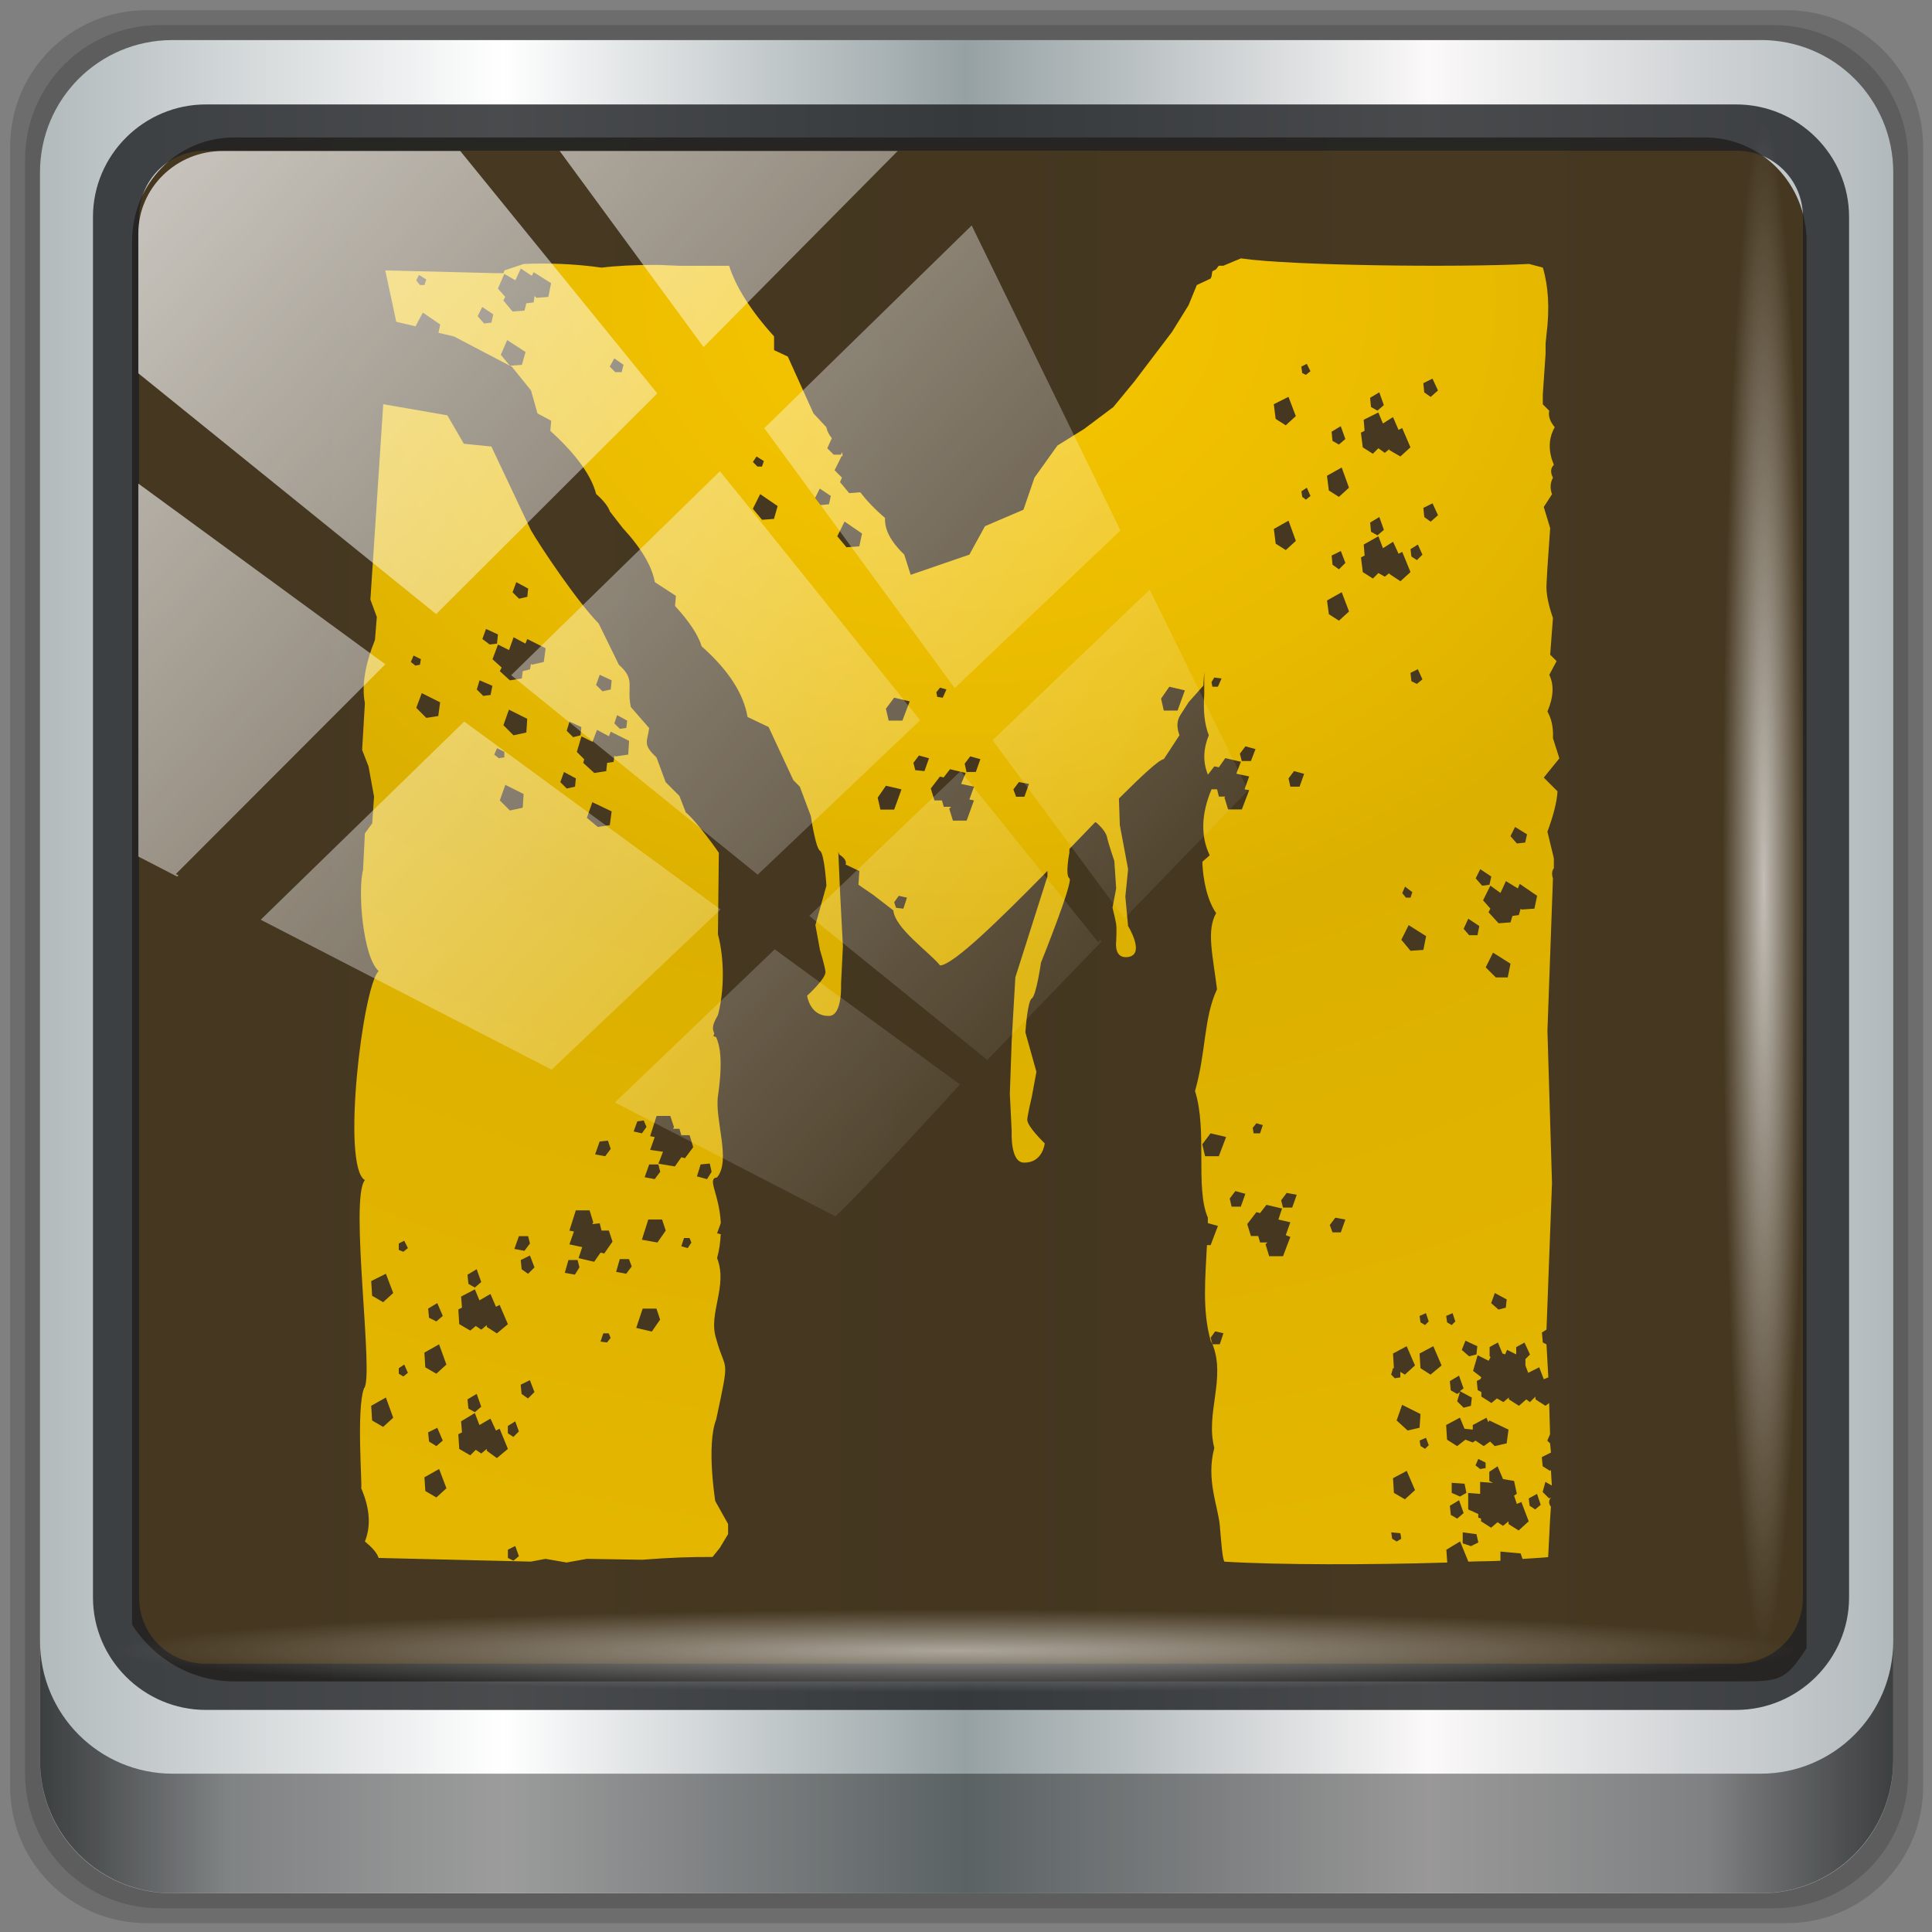 <?xml version="1.0" encoding="UTF-8" standalone="no"?>
<!-- Created with Inkscape (http://www.inkscape.org/) -->

<svg
   xmlns:dc="http://purl.org/dc/elements/1.1/"
   xmlns:cc="http://creativecommons.org/ns#"
   xmlns:rdf="http://www.w3.org/1999/02/22-rdf-syntax-ns#"
   xmlns:svg="http://www.w3.org/2000/svg"
   xmlns="http://www.w3.org/2000/svg"
   xmlns:xlink="http://www.w3.org/1999/xlink"
   xmlns:sodipodi="http://sodipodi.sourceforge.net/DTD/sodipodi-0.dtd"
   xmlns:inkscape="http://www.inkscape.org/namespaces/inkscape"
   version="1.1"
   width="48"
   height="48"
   id="svg4296"
   inkscape:version="0.92.2 2405546, 2018-03-11"
   sodipodi:docname="metro.svg">
  <rect width="100%" height="100%" fill="#808080" stroke="none"/>
  <sodipodi:namedview
     pagecolor="#ffffff"
     bordercolor="#666666"
     borderopacity="1"
     objecttolerance="10"
     gridtolerance="10"
     guidetolerance="10"
     inkscape:pageopacity="0"
     inkscape:pageshadow="2"
     inkscape:window-width="1920"
     inkscape:window-height="1026"
     id="namedview40"
     showgrid="false"
     inkscape:zoom="5.2643666"
     inkscape:cx="37.550211"
     inkscape:cy="6.885269"
     inkscape:window-x="0"
     inkscape:window-y="28"
     inkscape:window-maximized="1"
     inkscape:current-layer="svg4296"
     showguides="true"
     inkscape:guide-bbox="true">
    <inkscape:grid
       type="xygrid"
       id="grid3867" />
  </sodipodi:namedview>
  <defs
     id="defs4298">
    <linearGradient
       id="linearGradient3895">
      <stop
         offset="0"
         style="stop-color:#ffffff;stop-opacity:1"
         id="stop3897" />
      <stop
         offset="0.053"
         style="stop-color:#ffffff;stop-opacity:0.235"
         id="stop3899" />
      <stop
         offset="0.951"
         style="stop-color:#ffffff;stop-opacity:0.157"
         id="stop3901" />
      <stop
         offset="1"
         style="stop-color:#ffffff;stop-opacity:0.392"
         id="stop3903" />
    </linearGradient>
    <linearGradient
       x1="20"
       y1="26"
       x2="20"
       y2="13"
       id="linearGradient4183"
       xlink:href="#linearGradient3680-6-6-6-3"
       gradientUnits="userSpaceOnUse"
       gradientTransform="translate(0,1)" />
    <linearGradient
       id="linearGradient3680-6-6-6-3">
      <stop
         id="stop3682-4-6-1-3"
         style="stop-color:#dcdcdc;stop-opacity:1"
         offset="0" />
      <stop
         id="stop3684-8-5-8-0"
         style="stop-color:#ffffff;stop-opacity:1"
         offset="1" />
    </linearGradient>
    <linearGradient
       x1="24"
       y1="5"
       x2="24"
       y2="43"
       id="linearGradient3982"
       xlink:href="#linearGradient3924-1"
       gradientUnits="userSpaceOnUse"
       gradientTransform="translate(4e-6,1)" />
    <linearGradient
       id="linearGradient3924-1">
      <stop
         id="stop3926-3"
         style="stop-color:#ffffff;stop-opacity:1"
         offset="0" />
      <stop
         id="stop3928-91"
         style="stop-color:#ffffff;stop-opacity:0.235"
         offset="0.063" />
      <stop
         id="stop3930-6"
         style="stop-color:#ffffff;stop-opacity:0.157"
         offset="0.951" />
      <stop
         id="stop3932-6"
         style="stop-color:#ffffff;stop-opacity:0.392"
         offset="1" />
    </linearGradient>
    <radialGradient
       cx="4.993"
       cy="43.5"
       r="2.5"
       fx="4.993"
       fy="43.5"
       id="radialGradient3963"
       xlink:href="#linearGradient3688-166-749"
       gradientUnits="userSpaceOnUse"
       gradientTransform="matrix(2.004,0,0,1.4,27.988,-17.4)" />
    <linearGradient
       id="linearGradient3688-166-749">
      <stop
         id="stop2883"
         style="stop-color:#181818;stop-opacity:1"
         offset="0" />
      <stop
         id="stop2885"
         style="stop-color:#181818;stop-opacity:0"
         offset="1" />
    </linearGradient>
    <radialGradient
       cx="4.993"
       cy="43.5"
       r="2.5"
       fx="4.993"
       fy="43.5"
       id="radialGradient3965"
       xlink:href="#linearGradient3688-464-309"
       gradientUnits="userSpaceOnUse"
       gradientTransform="matrix(2.004,0,0,1.4,-20.012,-104.4)" />
    <linearGradient
       id="linearGradient3688-464-309">
      <stop
         id="stop2889"
         style="stop-color:#181818;stop-opacity:1"
         offset="0" />
      <stop
         id="stop2891"
         style="stop-color:#181818;stop-opacity:0"
         offset="1" />
    </linearGradient>
    <linearGradient
       x1="25.058"
       y1="47.028"
       x2="25.058"
       y2="39.999"
       id="linearGradient3967"
       xlink:href="#linearGradient3702-501-757"
       gradientUnits="userSpaceOnUse" />
    <linearGradient
       id="linearGradient3702-501-757">
      <stop
         id="stop2895"
         style="stop-color:#181818;stop-opacity:0"
         offset="0" />
      <stop
         id="stop2897"
         style="stop-color:#181818;stop-opacity:1"
         offset="0.5" />
      <stop
         id="stop2899"
         style="stop-color:#181818;stop-opacity:0"
         offset="1" />
    </linearGradient>
    <linearGradient
       inkscape:collect="always"
       xlink:href="#linearGradient3680-6-6-6-3"
       id="linearGradient3018"
       gradientUnits="userSpaceOnUse"
       gradientTransform="translate(0,1)"
       x1="20"
       y1="26"
       x2="20"
       y2="13" />
    <radialGradient
       inkscape:collect="always"
       xlink:href="#linearGradient2867-449-88-871-390-598-476-591-434-148-57-177-8-3-3-6-4-8-8-8"
       id="radialGradient3031"
       gradientUnits="userSpaceOnUse"
       gradientTransform="matrix(0,9.498,-11.66,0,140.931,-79.161)"
       cx="6.73"
       cy="9.957"
       fx="6.2"
       fy="9.957"
       r="12.672" />
    <linearGradient
       id="linearGradient2867-449-88-871-390-598-476-591-434-148-57-177-8-3-3-6-4-8-8-8">
      <stop
         id="stop3750-1-0-7-6-6-1-3-9"
         style="stop-color:#ffcd7d;stop-opacity:1"
         offset="0" />
      <stop
         id="stop3752-3-7-4-0-32-8-923-0"
         style="stop-color:#fc8f36;stop-opacity:1"
         offset="0.262" />
      <stop
         id="stop3754-1-8-5-2-7-6-7-1"
         style="stop-color:#e23a0e;stop-opacity:1"
         offset="0.705" />
      <stop
         id="stop3756-1-6-2-6-6-1-96-6"
         style="stop-color:#ac441f;stop-opacity:1"
         offset="1" />
    </linearGradient>
    <linearGradient
       id="linearGradient2867-449-88-871-390-598-476-591-434-148-57-177-8-3-3-6-4-8-8-8-5">
      <stop
         id="stop3750-1-0-7-6-6-1-3-9-3"
         style="stop-color:#505050;stop-opacity:1;"
         offset="0" />
      <stop
         id="stop3752-3-7-4-0-32-8-923-0-7"
         style="stop-color:#2b2b2b;stop-opacity:1;"
         offset="0.262" />
      <stop
         id="stop3754-1-8-5-2-7-6-7-1-9"
         style="stop-color:#0a0a0a;stop-opacity:1;"
         offset="0.705" />
      <stop
         id="stop3756-1-6-2-6-6-1-96-6-0"
         style="stop-color:#000000;stop-opacity:1;"
         offset="1" />
    </linearGradient>
    <radialGradient
       r="12.672"
       fy="9.957"
       fx="6.2"
       cy="9.957"
       cx="6.73"
       gradientTransform="matrix(0,9.498,-11.66,0,136.431,-84.661)"
       gradientUnits="userSpaceOnUse"
       id="radialGradient3077"
       xlink:href="#linearGradient2867-449-88-871-390-598-476-591-434-148-57-177-8-3-3-6-4-8-8-8-5"
       inkscape:collect="always" />
    <linearGradient
       inkscape:collect="always"
       xlink:href="#linearGradient3680-6-6-6-3-7"
       id="linearGradient3018-5"
       gradientUnits="userSpaceOnUse"
       gradientTransform="translate(0,1)"
       x1="20"
       y1="26"
       x2="20"
       y2="13" />
    <linearGradient
       id="linearGradient3680-6-6-6-3-7">
      <stop
         id="stop3682-4-6-1-3-7"
         style="stop-color:#dcdcdc;stop-opacity:1"
         offset="0" />
      <stop
         id="stop3684-8-5-8-0-2"
         style="stop-color:#ffffff;stop-opacity:1"
         offset="1" />
    </linearGradient>
    <linearGradient
       y2="13"
       x2="20"
       y1="26"
       x1="20"
       gradientTransform="translate(-20,-24)"
       gradientUnits="userSpaceOnUse"
       id="linearGradient3950"
       xlink:href="#linearGradient3680-6-6-6-3-7"
       inkscape:collect="always" />
    <radialGradient
       r="20.524"
       fy="13.46"
       fx="32.008"
       cy="13.46"
       cx="32.008"
       gradientTransform="matrix(0,1.568,-1.939,0,50.105,-40.531)"
       gradientUnits="userSpaceOnUse"
       id="radialGradient3054"
       xlink:href="#linearGradient4777"
       inkscape:collect="always" />
    <linearGradient
       id="linearGradient4777">
      <stop
         style="stop-color:#f8c700;stop-opacity:1;"
         offset="0"
         id="stop4779" />
      <stop
         id="stop4787"
         offset="0.331"
         style="stop-color:#e8ba00;stop-opacity:1;" />
      <stop
         id="stop4785"
         offset="0.506"
         style="stop-color:#dcb000;stop-opacity:1;" />
      <stop
         style="stop-color:#e4b600;stop-opacity:1;"
         offset="1"
         id="stop4781" />
    </linearGradient>
    <radialGradient
       inkscape:collect="always"
       xlink:href="#linearGradient4777"
       id="radialGradient3066"
       gradientUnits="userSpaceOnUse"
       gradientTransform="matrix(0,1.568,-1.939,0,50.105,-40.531)"
       cx="32.008"
       cy="13.46"
       fx="32.008"
       fy="13.46"
       r="20.524" />
    <clipPath
       id="clipPath-619459513">
      <g
         id="g4399"
         transform="translate(0,-1004.362)">
        <path
           id="path4401"
           style="fill:#1890d0"
           transform="matrix(15.333,0,0,11.5,415,878.862)"
           d="m -24 13 c 0 1.105 -0.672 2 -1.5 2 -0.828 0 -1.5 -0.895 -1.5 -2 0 -1.105 0.672 -2 1.5 -2 0.828 0 1.5 0.895 1.5 2 z" />
      </g>
    </clipPath>
    <linearGradient
       gradientUnits="userSpaceOnUse"
       x2="47"
       x1="1"
       id="linearGradient3841">
      <stop
         id="stop4404"
         style="stop-color:#4c340c;stop-opacity:1" />
      <stop
         id="stop4406"
         style="stop-color:#5d400f;stop-opacity:1"
         offset="1" />
    </linearGradient>
    <linearGradient
       y2="47"
       x2="90"
       y1="47"
       x1="6"
       gradientTransform="matrix(0.551,0,0,0.551,-2.461,-1.909)"
       gradientUnits="userSpaceOnUse"
       id="linearGradient4071"
       xlink:href="#linearGradient6139-0"
       inkscape:collect="always" />
    <linearGradient
       id="linearGradient6139-0">
      <stop
         style="stop-color:#b2babc;stop-opacity:1"
         offset="0"
         id="stop6141-2" />
      <stop
         id="stop6151-0"
         offset="0.25"
         style="stop-color:#ffffff;stop-opacity:1;" />
      <stop
         id="stop6147-1"
         offset="0.5"
         style="stop-color:#96a1a4;stop-opacity:1" />
      <stop
         style="stop-color:#fbf9f9;stop-opacity:1;"
         offset="0.75"
         id="stop6149-4" />
      <stop
         style="stop-color:#b2b9bc;stop-opacity:1"
         offset="1"
         id="stop6143-4" />
    </linearGradient>
    <linearGradient
       gradientUnits="userSpaceOnUse"
       y2="88.172"
       x2="94.5"
       y1="88.172"
       x1="1.5"
       id="linearGradient4129"
       xlink:href="#linearGradient3832-0-6-1-1"
       inkscape:collect="always"
       gradientTransform="matrix(0.498,0,0,0.498,0.1,0.1)" />
    <linearGradient
       id="linearGradient3832-0-6-1-1">
      <stop
         id="stop3834-6-3-7-1"
         offset="0"
         style="stop-color:#000000;stop-opacity:1;" />
      <stop
         style="stop-color:#000000;stop-opacity:0.588;"
         offset="0.1"
         id="stop3872-2-4" />
      <stop
         id="stop3844-6-2-7-6"
         offset="0.9"
         style="stop-color:#000000;stop-opacity:0.588;" />
      <stop
         id="stop3836-5-0-2-9"
         offset="1"
         style="stop-color:#000000;stop-opacity:1;" />
    </linearGradient>
    <radialGradient
       r="43.199"
       fy="44.893"
       fx="13.948"
       cy="44.893"
       cx="13.948"
       gradientTransform="matrix(0.486,0,0,0.024,16.979,40.016)"
       gradientUnits="userSpaceOnUse"
       id="radialGradient7462"
       xlink:href="#linearGradient3737"
       inkscape:collect="always" />
    <linearGradient
       id="linearGradient3737">
      <stop
         id="stop3739"
         style="stop-color:#ffffff;stop-opacity:1"
         offset="0" />
      <stop
         id="stop3741"
         style="stop-color:#ffffff;stop-opacity:0"
         offset="1" />
    </linearGradient>
    <radialGradient
       r="43.199"
       fy="44.893"
       fx="13.948"
       cy="44.893"
       cx="13.948"
       gradientTransform="matrix(0.442,0,0,0.024,15.807,-44.996)"
       gradientUnits="userSpaceOnUse"
       id="radialGradient7464"
       xlink:href="#linearGradient3737"
       inkscape:collect="always" />
    <linearGradient
       y2="14.514"
       x2="50.528"
       y1="-28.642"
       x1="2.771"
       gradientUnits="userSpaceOnUse"
       id="linearGradient4767"
       xlink:href="#linearGradient3737"
       inkscape:collect="always" />
    <clipPath
       clipPathUnits="userSpaceOnUse"
       id="clipPath4156-4-1">
      <path
         style="opacity:0.6;fill:#ffffff;fill-opacity:1;stroke:none"
         d="m 27.046,-55.695 -14.214,13.321 h 0.061 l 15.653,21.771 10.231,-10.546 C 38.562,-32.302 27.468,-54.819 27.046,-55.695 Z M 9.647,-39.383 -5.241,-25.321 15.988,-7.806 26.372,-18.383 Z m 31.491,12.951 -9.741,9.714 8.945,12.458 7.781,-7.555 z m -49.84,4.379 -13.754,12.982 26.283,13.846 0.061,-0.062 -0.123,-0.062 L 13.599,-5.401 -8.702,-22.053 Z m 38.015,7.401 -9.803,9.775 11.579,9.559 7.628,-7.401 -8.669,-11.009 z m 20.187,5.674 -7.383,7.216 6.188,8.542 5.82,-6.137 z m -32.195,6.322 -9.557,9.498 13.662,7.185 7.934,-7.678 z m 23.312,2.374 -7.107,6.938 8.363,6.907 5.361,-5.674 -0.061,-0.092 -0.092,0.123 -6.464,-8.203 z m -8.73,8.542 -7.505,7.339 10.354,5.458 c 1.397,-1.321 5.675,-6.123 5.851,-6.322 z"
         id="path4158-0-8"
         inkscape:connector-curvature="0" />
    </clipPath>
    <linearGradient
       gradientUnits="userSpaceOnUse"
       y2="7.017"
       x2="45.448"
       y1="92.54"
       x1="45.448"
       gradientTransform="scale(1.006,0.994)"
       id="ButtonShadow-16">
      <stop
         id="stop3750-6"
         offset="0"
         style="stop-color:#000000;stop-opacity:1;" />
      <stop
         id="stop3752-4"
         offset="1"
         style="stop-color:#000000;stop-opacity:0.588;" />
    </linearGradient>
    <clipPath
       id="clipPath4355-7"
       clipPathUnits="userSpaceOnUse">
      <rect
         ry="6"
         rx="6"
         y="6"
         x="6"
         height="80"
         width="84"
         id="rect4357-5"
         style="fill:#ffffff;fill-opacity:1;fill-rule:nonzero;stroke:none" />
    </clipPath>
    <clipPath
       id="clipPath4355-9"
       clipPathUnits="userSpaceOnUse">
      <rect
         ry="6"
         rx="6"
         y="6"
         x="6"
         height="80"
         width="84"
         id="rect4357-1"
         style="fill:#ffffff;fill-opacity:1;fill-rule:nonzero;stroke:none" />
    </clipPath>
    <clipPath
       id="clipPath4355-1"
       clipPathUnits="userSpaceOnUse">
      <rect
         ry="6"
         rx="6"
         y="6"
         x="6"
         height="80"
         width="84"
         id="rect4357-9"
         style="fill:#ffffff;fill-opacity:1;fill-rule:nonzero;stroke:none" />
    </clipPath>
    <clipPath
       id="clipPath3943-52-0"
       clipPathUnits="userSpaceOnUse">
      <path
         inkscape:connector-curvature="0"
         style="color:#000000;display:inline;overflow:visible;visibility:visible;opacity:0.8;fill:#ff00ff;fill-opacity:1;fill-rule:nonzero;stroke:none;stroke-width:1;marker:none;enable-background:accumulate"
         d="m 69.781,20.844 -5,3.438 c 5.587,5.537 9,13.328 9,21.812 0,8.434 -3.377,16.096 -8.906,21.625 l 5,3.438 C 76.078,64.576 80,55.844 80,46.094 c 2e-6,-9.797 -3.963,-18.66 -10.219,-25.25 z M 40,24.062 28.906,36.219 H 21.5 c -0.823,0 -1.5,0.677 -1.5,1.5 v 1 14.844 1 c 0,0.823 0.684,1.61 1.5,1.5 h 7.406 L 40,68 V 66 26.062 Z m 20.594,3.281 -5,3.438 L 55.5,30.875 c 3.938,3.89 6.406,9.25 6.406,15.219 0,5.921 -2.43,11.148 -6.312,15.031 l 0.094,0.094 5.094,3.438 c 4.475,-4.908 7.25,-11.402 7.25,-18.562 0,-7.231 -2.879,-13.831 -7.438,-18.75 z m -9.25,6.5 -5.219,3.625 c 2.222,2.218 3.719,5.24 3.719,8.625 0,3.337 -1.459,6.228 -3.625,8.438 l 5.219,3.625 c 2.822,-3.237 4.531,-7.434 4.531,-12.062 0,-4.673 -1.754,-9.001 -4.625,-12.25 z"
         id="path3945-4-1" />
    </clipPath>
    <radialGradient
       r="20.524"
       fy="13.46"
       fx="32.008"
       cy="13.46"
       cx="32.008"
       gradientTransform="matrix(0,1.321,-1.633,0,46.271,-31.228)"
       gradientUnits="userSpaceOnUse"
       id="radialGradient3047"
       xlink:href="#linearGradient4777"
       inkscape:collect="always" />
  </defs>
  <g
     id="g1036"
     transform="translate(0.15,-0.15)">
    <g
       transform="matrix(0.994,0,0,0.994,6.2761424e-4,0.301)"
       id="g991">
      <g
         transform="translate(39.661,-1.729)"
         id="g4420">
        <g
           id="g4422"
           clip-path="url(#clipPath-619459513)">
          <!-- color: #ed0112 -->
        </g>
      </g>
      <g
         transform="matrix(1.188,0,0,1.188,-5.096,-5.827)"
         id="g31"
         style="fill:#ffaaaa">
        <g
           id="g986">
          <path
             transform="matrix(0.842,0,0,0.842,4.291,4.907)"
             inkscape:connector-curvature="0"
             id="path3288"
             d="M 44.486,0.1 H 3.514 c -1.892,0 -3.414,1.523 -3.414,3.414 v 40.971 C 0.1,46.377 1.623,47.9 3.514,47.9 H 44.486 C 46.377,47.9 47.9,46.377 47.9,44.486 V 3.514 c 0,-1.892 -1.523,-3.414 -3.414,-3.414 z"
             style="display:inline;opacity:0.15;fill:#000000;fill-opacity:1;fill-rule:nonzero;stroke:none;stroke-width:0.498" />
          <path
             transform="matrix(0.842,0,0,0.842,4.291,4.907)"
             style="display:inline;opacity:0.15;fill:#000000;fill-opacity:1;fill-rule:nonzero;stroke:none;stroke-width:0.498"
             d="M 44.166,0.473 H 3.834 c -1.862,0 -3.361,1.499 -3.361,3.361 V 44.166 c 0,1.862 1.499,3.361 3.361,3.361 H 44.166 c 1.862,0 3.361,-1.499 3.361,-3.361 V 3.834 c 0,-1.862 -1.499,-3.361 -3.361,-3.361 z"
             id="path4085"
             inkscape:connector-curvature="0" />
          <path
             transform="matrix(0.842,0,0,0.842,4.291,4.907)"
             inkscape:connector-curvature="0"
             id="rect4251-1"
             d="M 43.846,0.847 H 4.154 c -1.832,0 -3.308,1.475 -3.308,3.308 V 43.846 c 0,1.832 1.475,3.308 3.308,3.308 H 43.846 c 1.832,0 3.308,-1.475 3.308,-3.308 V 4.154 c 0,-1.832 -1.475,-3.308 -3.308,-3.308 z"
             style="display:inline;fill:url(#linearGradient4071);fill-opacity:1;fill-rule:nonzero;stroke:none;stroke-width:0.498" />
          <path
             transform="matrix(0.842,0,0,0.842,4.291,4.907)"
             sodipodi:nodetypes="sscccsccscccsss"
             inkscape:connector-curvature="0"
             id="path3400-6"
             d="m 5.697,3.28 c -1.422,0 -2.551,1.153 -2.551,2.606 v 10.797 3.648 20.111 c 0.546,0.849 1.478,1.417 2.551,1.417 H 7.738 40.396 43.219 c 1.073,0 1.224,0.018 1.77,-0.831 V 20.33 16.682 5.886 c 0,-1.452 -1.129,-2.606 -2.551,-2.606 z"
             style="display:inline;opacity:0.98;fill:#43341d;fill-opacity:1;fill-rule:nonzero;stroke:none;stroke-width:0.516" />
          <path
             transform="matrix(0.842,0,0,0.842,4.291,4.907)"
             style="color:#000000;font-style:normal;font-variant:normal;font-weight:normal;font-stretch:normal;font-size:medium;line-height:normal;font-family:Sans;-inkscape-font-specification:Sans;text-indent:0;text-align:start;text-decoration:none;text-decoration-line:none;letter-spacing:normal;word-spacing:normal;text-transform:none;writing-mode:lr-tb;direction:ltr;baseline-shift:baseline;text-anchor:start;display:inline;overflow:visible;visibility:visible;fill:#1f2224;fill-opacity:0.809;stroke:none;stroke-width:1.183;marker:none;enable-background:accumulate"
             d="m 4.992,2.455 c -1.552,0 -2.822,1.264 -2.822,2.811 V 39.761 c 0,1.547 1.27,2.811 2.822,2.811 H 43.228 c 1.552,0 2.822,-1.264 2.822,-2.811 V 5.266 c 0,-1.547 -1.27,-2.811 -2.822,-2.811 z m 0,1.155 H 43.228 c 0.94,0 1.669,0.737 1.669,1.656 V 39.761 c 0,0.919 -0.729,1.656 -1.669,1.656 H 4.992 c -0.94,0 -1.669,-0.737 -1.669,-1.656 V 5.266 c 0,-0.919 0.729,-1.656 1.669,-1.656 z"
             id="path4989"
             inkscape:connector-curvature="0" />
          <path
             transform="matrix(0.842,0,0,0.842,4.291,4.907)"
             id="path4118"
             d="m 0.847,40.851 v 2.987 c 0,1.832 1.482,3.314 3.314,3.314 H 43.839 c 1.832,0 3.314,-1.482 3.314,-3.314 v -2.987 c 0,1.832 -1.482,3.314 -3.314,3.314 H 4.161 c -1.832,0 -3.314,-1.482 -3.314,-3.314 z"
             style="display:inline;opacity:0.658;fill:url(#linearGradient4129);fill-opacity:1;fill-rule:nonzero;stroke:none;stroke-width:0.498"
             inkscape:connector-curvature="0" />
          <rect
             transform="matrix(0.842,0,0,0.842,4.291,4.907)"
             ry="2.116"
             rx="0"
             y="40.058"
             x="2.776"
             height="2.116"
             width="41.949"
             id="rect4131"
             style="opacity:0.55;fill:url(#radialGradient7462);fill-opacity:1;stroke:none;stroke-width:0.498" />
          <rect
             transform="matrix(0,0.842,-0.842,0,4.291,4.907)"
             style="opacity:0.669;fill:url(#radialGradient7464);fill-opacity:1;stroke:none;stroke-width:0.498"
             id="rect4141"
             width="38.215"
             height="2.116"
             x="2.868"
             y="-44.955"
             rx="0"
             ry="2.116" />
          <path
             inkscape:connector-curvature="0"
             id="path3036"
             d="m 30.267,10.214 -0.367,0.154 c -0.032,-10e-4 -0.065,4.4e-4 -0.096,0 l -0.058,0.077 -0.077,0.039 -0.019,0.116 -0.019,0.039 -0.289,0.135 -0.174,0.425 -0.347,0.56 -0.791,1.042 -0.444,0.54 -0.617,0.463 -0.56,0.347 -0.482,0.675 -0.232,0.675 -0.81,0.347 -0.328,0.598 -1.235,0.425 -0.135,-0.425 c -0.278,-0.268 -0.417,-0.52 -0.405,-0.772 -0.215,-0.184 -0.388,-0.367 -0.521,-0.54 l -0.232,0.019 -0.193,-0.232 0.039,-0.096 -0.154,-0.154 0.154,-0.309 0.019,0.019 -0.019,-0.096 -0.019,0.058 h -0.154 l -0.135,-0.135 0.096,-0.212 c -0.066,-0.078 -0.101,-0.16 -0.116,-0.232 l -0.27,-0.289 -0.54,-1.196 -0.289,-0.135 v -0.289 c -0.499,-0.553 -0.806,-1.048 -0.946,-1.486 h -1.042 l -0.463,-0.019 c -0.487,1.4e-5 -0.876,0.02 -1.177,0.058 -0.58,-0.082 -1.13,-0.099 -1.64,-0.077 l -0.405,0.135 -0.019,0.058 h -0.154 -0.019 l -2.316,-0.058 0.232,1.081 0.405,0.096 0.154,-0.289 0.367,0.251 -0.039,0.174 0.328,0.077 1.177,0.617 -0.193,-0.232 0.135,-0.309 0.386,0.251 -0.077,0.27 -0.251,0.019 0.039,0.019 0.405,0.502 0.135,0.482 0.289,0.154 -0.019,0.212 c 0.545,0.498 0.86,0.932 0.965,1.331 0.151,0.131 0.255,0.263 0.289,0.367 l 0.27,0.347 c 0.394,0.427 0.617,0.81 0.675,1.139 l 0.444,0.289 -0.019,0.212 c 0.301,0.328 0.49,0.614 0.56,0.849 0.568,0.504 0.884,0.999 0.965,1.486 l 0.444,0.212 0.521,1.119 0.135,0.135 c 0.107,0.282 0.232,0.617 0.232,0.617 0,0 0.099,0.674 0.193,0.733 0.094,0.059 0.135,0.733 0.135,0.733 l -0.232,0.83 0.096,0.521 c 0,0 0.108,0.353 0.116,0.463 0.01,0.143 -0.386,0.502 -0.386,0.502 0,0 0.057,0.436 0.463,0.425 0.285,-0.008 0.251,-0.675 0.251,-0.675 l 0.039,-0.791 -0.058,-1.1 -0.039,-0.888 0.019,0.058 c 0.116,0.071 0.158,0.147 0.135,0.212 l 0.289,0.135 -0.019,0.289 0.309,0.212 0.425,0.328 c 0.035,0.378 0.752,0.873 0.984,1.158 0.279,-0.01 1.264,-0.976 2.258,-1.988 v 0.116 l -0.675,2.123 -0.077,1.331 -0.039,1.119 0.039,0.791 c 0,0 -0.035,0.648 0.251,0.656 0.406,0.012 0.444,-0.405 0.444,-0.405 0,0 -0.376,-0.359 -0.367,-0.502 0.008,-0.11 0.096,-0.482 0.096,-0.482 l 0.096,-0.521 -0.232,-0.83 c 0,0 0.042,-0.655 0.135,-0.714 0.094,-0.059 0.193,-0.753 0.193,-0.753 0,0 0.692,-1.716 0.598,-1.775 -0.094,-0.059 0,-0.54 0,-0.54 v -0.077 c 0.194,-0.199 0.358,-0.374 0.54,-0.56 0.003,-0.003 0.016,0.003 0.019,0 0,0 0.201,0.163 0.232,0.309 0.031,0.148 0.154,0.502 0.154,0.502 l 0.039,0.579 -0.077,0.405 c 0,0 0.066,0.265 0.077,0.347 0.015,0.107 0,0.367 0,0.367 0,0 -0.049,0.337 0.212,0.328 0.433,-0.015 0.039,-0.656 0.039,-0.656 l -0.058,-0.617 0.058,-0.579 -0.174,-0.926 -0.019,-0.56 c 0.474,-0.471 0.835,-0.813 0.946,-0.83 l 0.328,-0.502 c -0.058,-0.153 -0.062,-0.299 0.019,-0.425 l 0.174,-0.27 0.309,-0.347 0.019,-0.289 v 0.482 c -0.023,0.328 0.004,0.614 0.096,0.849 -0.119,0.293 -0.126,0.566 -0.019,0.83 l 0.135,-0.174 0.096,0.019 0.135,-0.193 0.328,0.077 -0.096,0.251 0.27,0.058 -0.096,0.27 0.096,0.019 -0.154,0.405 h -0.289 l -0.077,-0.251 0.019,-0.019 h -0.135 l -0.039,-0.154 h -0.116 c -0.215,0.51 -0.235,0.983 -0.039,1.389 l -0.154,0.135 c -0.001,0.112 0.034,0.714 0.289,1.081 -0.205,0.367 -0.073,0.869 0.019,1.602 -0.284,0.607 -0.226,1.31 -0.463,2.142 0.265,0.832 -6.01e-4,2.038 0.27,2.663 8.02e-4,0.039 -2.1e-5,0.077 0,0.116 l 0.212,0.058 -0.154,0.405 h -0.077 c -0.034,0.684 -0.102,1.367 0.077,2.007 0.013,0.028 0.027,0.05 0.039,0.077 l -0.039,-0.135 0.096,-0.135 0.174,0.039 -0.077,0.232 h -0.154 c 0.288,0.712 -0.152,1.458 0.039,2.181 -0.179,0.667 0.08,1.225 0.116,1.64 0.035,0.415 0.056,0.688 0.096,0.753 1.142,0.071 3.078,0.068 4.689,0.019 l -0.019,-0.27 0.289,-0.174 0.174,0.425 c 0.254,-0.01 0.453,-0.006 0.675,-0.019 v -0.193 l 0.425,0.039 0.039,0.116 c 0.171,-0.014 0.411,-0.022 0.54,-0.039 l 0.039,-0.772 0.019,-0.289 c -0.051,-0.063 -0.049,-0.13 0,-0.193 l -0.039,0.019 -0.135,-0.135 0.058,-0.212 0.135,0.077 -0.019,-0.328 -0.019,0.019 -0.154,-0.096 -0.019,-0.193 0.193,-0.096 -0.019,-0.193 -0.058,-0.058 0.058,-0.135 -0.019,-0.656 -0.077,0.058 -0.212,-0.135 v -0.058 l -0.116,0.116 -0.077,-0.058 -0.154,0.135 -0.212,-0.135 v -0.039 l -0.116,0.096 -0.135,-0.077 -0.116,0.096 -0.212,-0.135 v -0.096 l -0.077,-0.039 -0.019,-0.193 0.077,-0.039 0.019,-0.039 -0.174,-0.135 0.096,-0.328 0.232,0.116 0.039,-0.077 -0.019,-0.019 v -0.193 l 0.174,-0.096 0.096,0.232 0.058,0.019 0.039,-0.096 0.193,0.096 V 33.12 l 0.174,-0.096 0.116,0.251 -0.096,0.096 v 0.135 l 0.058,0.154 0.232,-0.116 0.096,0.251 0.096,-0.039 -0.039,-0.695 -0.077,-0.039 -0.019,-0.212 0.096,-0.058 0.116,-3.087 -0.096,-3.203 0.116,-3.203 c 0,0 -0.05,-0.141 0.019,-0.212 v -0.212 l -0.135,-0.56 c 0.128,-0.345 0.201,-0.636 0.212,-0.849 l -0.289,-0.289 0.328,-0.405 -0.135,-0.425 c 0.012,-0.235 -0.035,-0.417 -0.116,-0.56 0.128,-0.301 0.143,-0.558 0.039,-0.772 l 0.154,-0.289 -0.135,-0.135 0.058,-0.772 c -0.093,-0.268 -0.147,-0.511 -0.135,-0.714 l 0.019,-0.347 0.039,-0.56 0.019,-0.27 -0.135,-0.444 0.174,-0.27 c -0.046,-0.12 -0.039,-0.238 0.019,-0.347 -0.058,-0.115 -0.05,-0.199 0.019,-0.27 -0.116,-0.279 -0.12,-0.55 0.019,-0.791 -0.104,-0.126 -0.139,-0.243 -0.116,-0.347 l -0.135,-0.135 v -0.212 l 0.058,-0.849 V 12.009 l 0.019,-0.193 c 0.07,-0.553 0.039,-1.025 -0.077,-1.409 l -0.289,-0.077 c -1.507,0.077 -4.992,0.037 -6.059,-0.116 z m -15.148,0.212 0.232,0.154 0.039,-0.077 0.367,0.232 -0.058,0.289 -0.251,0.019 -0.039,-0.039 -0.019,0.135 -0.154,0.019 -0.039,0.154 -0.251,0.019 -0.193,-0.232 0.039,-0.077 -0.154,-0.174 0.135,-0.309 0.232,0.135 0.116,-0.251 z m -2.142,0.135 0.154,0.096 -0.039,0.116 h -0.096 l -0.077,-0.096 z m 1.331,0.675 0.232,0.154 -0.039,0.174 -0.154,0.019 -0.135,-0.154 0.096,-0.193 z m 2.779,1.081 0.193,0.135 -0.039,0.154 h -0.135 l -0.116,-0.116 z m 14.569,0.116 0.077,0.154 -0.096,0.077 -0.077,-0.039 -0.019,-0.135 0.116,-0.058 z m 2.644,0.309 0.116,0.251 -0.154,0.135 -0.135,-0.096 -0.019,-0.193 0.193,-0.096 z m -1.119,0.289 0.096,0.27 -0.135,0.116 -0.135,-0.077 -0.019,-0.193 0.193,-0.116 z m -1.91,0.096 0.154,0.405 -0.212,0.193 -0.212,-0.135 -0.039,-0.309 0.309,-0.154 z m -19.046,0.154 -0.27,4.11 0.135,0.367 -0.039,0.482 c -0.209,0.52 -0.282,0.965 -0.212,1.331 l -0.058,0.984 0.135,0.347 0.116,0.637 -0.039,0.56 -0.154,0.212 -0.039,0.772 c -0.116,0.437 -0.002,1.831 0.328,2.123 -0.337,0.337 -0.788,4.11 -0.289,4.4 -0.33,0.379 0.202,4.179 -0.019,4.38 -0.162,0.439 -0.035,2.043 -0.058,2.103 0.186,0.432 0.205,0.802 0.077,1.119 0.151,0.126 0.255,0.238 0.289,0.347 l 3.203,0.077 0.309,-0.058 0.444,0.077 0.425,-0.077 1.158,0.019 c 0.568,-0.044 1.068,-0.063 1.486,-0.058 l 0.154,-0.193 0.174,-0.289 v -0.212 l -0.27,-0.482 c 0,0 -0.191,-1.179 0.019,-1.717 0.299,-1.397 0.204,-0.953 0,-1.698 -0.175,-0.538 0.253,-1.101 0.019,-1.698 0.05,-0.183 0.069,-0.348 0.077,-0.502 l -0.077,-0.019 0.077,-0.212 c -3.06e-4,-0.007 3.65e-4,-0.013 0,-0.019 -0.033,-0.611 -0.299,-0.92 -0.077,-0.946 0.299,-0.361 -0.054,-1.21 0.019,-1.717 0.113,-0.781 0.03,-1.075 -0.039,-1.235 l -0.058,-0.019 0.019,-0.058 c -0.043,-0.098 -0.05,-0.166 0.077,-0.386 0.132,-0.494 0.142,-1.169 0,-1.698 l 0.019,-1.717 c 0,0 -0.44,-0.636 -0.695,-0.849 l -0.135,-0.347 -0.289,-0.289 -0.193,-0.521 c -0.302,-0.279 -0.189,-0.333 -0.154,-0.617 l -0.386,-0.444 c -0.093,-0.438 0.109,-0.57 -0.251,-0.888 l -0.425,-0.868 c -0.452,-0.46 -1.231,-1.623 -1.428,-1.968 l -0.83,-1.756 -0.579,-0.058 -0.347,-0.598 z m 20.937,0.174 0.096,0.232 0.212,-0.135 0.116,0.27 0.077,-0.039 0.174,0.405 -0.212,0.193 -0.232,-0.135 v -0.019 l -0.096,0.077 -0.135,-0.096 -0.116,0.116 -0.212,-0.135 -0.039,-0.309 0.077,-0.039 -0.019,-0.232 0.309,-0.154 z m -0.791,0.289 0.096,0.27 -0.135,0.116 -0.135,-0.077 -0.019,-0.193 0.193,-0.116 z m -12.292,0.637 0.154,0.096 -0.039,0.116 h -0.096 l -0.096,-0.096 0.077,-0.116 z m 12.311,0.232 0.154,0.425 -0.212,0.193 -0.212,-0.135 -0.039,-0.309 0.309,-0.174 z m -0.733,0.425 0.077,0.174 -0.096,0.077 -0.077,-0.058 -0.019,-0.116 z m -10.247,0.019 0.232,0.154 -0.039,0.174 -0.174,0.019 -0.116,-0.154 0.096,-0.193 z m -1.254,0.116 0.367,0.251 -0.077,0.27 -0.251,0.019 -0.193,-0.232 0.154,-0.309 z m 14.145,0.193 0.116,0.251 -0.154,0.135 -0.135,-0.096 -0.019,-0.193 0.193,-0.096 z m -1.119,0.289 0.096,0.27 -0.135,0.116 -0.135,-0.077 -0.019,-0.193 0.193,-0.116 z m -1.91,0.077 0.154,0.425 -0.212,0.193 -0.212,-0.135 -0.039,-0.309 0.309,-0.174 z m -9.34,0.019 0.367,0.251 -0.058,0.27 -0.27,0.019 -0.193,-0.232 0.154,-0.309 z m 11.231,0.309 0.096,0.251 0.212,-0.135 0.116,0.251 0.077,-0.039 0.174,0.425 -0.212,0.193 -0.232,-0.154 v -0.019 l -0.096,0.077 -0.135,-0.077 -0.116,0.116 -0.212,-0.135 -0.039,-0.309 0.077,-0.039 -0.019,-0.232 0.309,-0.174 z m 0.83,0.174 0.096,0.212 -0.116,0.116 -0.116,-0.077 -0.019,-0.154 0.154,-0.096 z m -1.621,0.135 0.096,0.251 -0.135,0.135 -0.135,-0.096 -0.019,-0.193 0.193,-0.096 z m -17.348,0.656 0.251,0.135 -0.019,0.174 -0.174,0.039 -0.135,-0.135 0.077,-0.212 z m 17.367,0.212 0.154,0.405 -0.212,0.193 -0.212,-0.135 -0.039,-0.289 0.309,-0.174 z m -18.004,0.772 0.251,0.116 -0.019,0.193 -0.154,0.019 -0.154,-0.116 0.077,-0.212 z m 0.579,0.174 0.251,0.135 0.039,-0.096 0.386,0.193 -0.039,0.289 -0.251,0.058 -0.019,-0.019 -0.019,0.116 -0.154,0.039 -0.019,0.154 -0.251,0.039 -0.212,-0.193 0.039,-0.077 -0.193,-0.174 0.116,-0.309 0.232,0.116 0.096,-0.27 z m -2.103,0.386 0.154,0.077 -0.019,0.116 -0.096,0.019 -0.096,-0.077 0.058,-0.135 z m 21.13,0.289 0.096,0.212 -0.116,0.096 -0.116,-0.058 -0.019,-0.174 0.154,-0.077 z m -17.213,0.116 0.251,0.116 -0.019,0.193 -0.174,0.039 -0.135,-0.135 0.077,-0.212 z m 12.929,0.058 0.154,0.019 -0.077,0.174 h -0.116 l -0.019,-0.096 0.058,-0.096 z m -15.457,0.058 0.27,0.116 -0.039,0.193 -0.154,0.019 -0.135,-0.135 0.058,-0.193 z m 14.511,0.135 0.328,0.077 -0.154,0.425 h -0.289 l -0.058,-0.251 0.174,-0.251 z m -4.824,0.019 0.135,0.039 -0.077,0.174 -0.116,-0.019 -0.019,-0.096 0.077,-0.096 z m -10.903,0.116 0.386,0.193 -0.039,0.289 -0.251,0.039 -0.212,-0.212 0.116,-0.309 z m 9.938,0.096 0.328,0.077 -0.154,0.405 h -0.289 l -0.058,-0.251 0.174,-0.232 z m -8.105,0.251 0.386,0.193 -0.019,0.289 -0.27,0.058 -0.212,-0.212 0.116,-0.328 z m 2.277,0.116 0.212,0.116 -0.019,0.154 -0.135,0.019 -0.116,-0.116 0.058,-0.174 z m -1.003,0.135 0.251,0.116 -0.019,0.174 -0.154,0.039 -0.135,-0.135 0.058,-0.193 z m 0.579,0.174 0.251,0.135 0.039,-0.096 0.386,0.193 -0.019,0.289 -0.27,0.039 -0.019,-0.019 -0.019,0.135 -0.135,0.019 -0.019,0.174 -0.251,0.039 -0.232,-0.212 0.019,-0.077 -0.154,-0.154 0.096,-0.328 0.232,0.116 0.096,-0.251 z m 13.643,0.347 0.212,0.058 -0.096,0.251 h -0.193 l -0.039,-0.154 0.116,-0.154 z m -15.746,0.039 0.154,0.077 v 0.116 l -0.116,0.019 -0.096,-0.077 0.058,-0.135 z m 8.877,0.154 0.212,0.058 -0.096,0.27 -0.193,-0.019 -0.039,-0.154 0.116,-0.154 z m 1.081,0.019 0.212,0.058 -0.096,0.27 H 24.497 l -0.039,-0.174 0.116,-0.154 z m -0.425,0.27 0.328,0.077 -0.096,0.232 0.27,0.058 -0.096,0.27 0.096,0.019 -0.154,0.425 h -0.289 l -0.077,-0.251 0.039,-0.039 h -0.154 l -0.039,-0.135 H 23.822 l -0.077,-0.251 0.193,-0.251 0.077,0.019 0.135,-0.174 z m 7.236,0.039 0.212,0.058 -0.096,0.27 h -0.193 l -0.039,-0.174 0.116,-0.154 z m -15.36,0.019 0.251,0.135 -0.019,0.174 -0.174,0.039 -0.135,-0.135 0.077,-0.212 z m 9.571,0.212 0.212,0.039 -0.096,0.27 h -0.174 l -0.058,-0.154 0.116,-0.154 z m -10.806,0.058 0.386,0.193 -0.019,0.289 -0.27,0.058 -0.212,-0.212 0.116,-0.328 z m 8.008,0.019 0.328,0.077 -0.154,0.425 h -0.289 l -0.058,-0.251 0.174,-0.251 z m -6.175,0.347 0.405,0.193 -0.039,0.289 -0.251,0.039 -0.232,-0.193 0.116,-0.328 z m 19.413,0.521 0.251,0.154 -0.039,0.174 -0.174,0.019 -0.135,-0.154 0.096,-0.193 z m -0.733,0.888 0.232,0.154 -0.039,0.174 -0.154,0.019 -0.135,-0.154 0.096,-0.193 z m 0.54,0.251 0.251,0.154 0.039,-0.096 0.367,0.251 -0.058,0.27 -0.27,0.019 -0.019,-0.019 -0.039,0.135 -0.135,0.019 -0.039,0.135 -0.251,0.019 -0.212,-0.232 0.039,-0.077 -0.154,-0.174 0.154,-0.309 0.212,0.154 0.116,-0.251 z m -2.123,0.116 0.154,0.116 -0.039,0.116 h -0.096 l -0.077,-0.096 z m -10.652,0.193 0.174,0.039 -0.077,0.232 -0.154,-0.019 -0.039,-0.116 0.096,-0.135 z m 11.983,0.482 0.232,0.154 -0.039,0.193 H 35.072 l -0.116,-0.135 z m -1.254,0.135 0.367,0.232 -0.058,0.289 -0.27,0.019 -0.193,-0.232 0.154,-0.309 z m 1.775,0.579 0.367,0.232 -0.058,0.289 h -0.251 l -0.212,-0.212 z m -17.599,3.435 h 0.289 l 0.077,0.232 -0.019,0.039 h 0.135 l 0.039,0.135 h 0.174 l 0.077,0.251 -0.174,0.232 -0.077,-0.019 -0.135,0.193 -0.347,-0.058 0.096,-0.251 -0.27,-0.039 0.096,-0.27 -0.096,-0.019 0.135,-0.425 z m -0.27,0.096 0.058,0.135 -0.096,0.135 -0.174,-0.039 0.077,-0.212 0.135,-0.019 z m 12.89,0.058 0.135,0.039 -0.058,0.174 h -0.135 l -0.019,-0.116 0.077,-0.096 z m -0.965,0.212 0.328,0.077 -0.154,0.405 h -0.289 l -0.058,-0.251 0.174,-0.232 z m -12.678,0.154 0.058,0.174 -0.116,0.154 -0.212,-0.039 0.096,-0.27 z m 2.142,0.482 0.039,0.174 -0.096,0.154 -0.212,-0.058 0.077,-0.251 0.193,-0.019 z m -1.274,0.019 h 0.193 l 0.039,0.154 -0.116,0.154 -0.212,-0.039 0.096,-0.27 z m 12.331,0.56 0.212,0.058 -0.096,0.27 H 30.074 L 30.035,29.993 30.151,29.839 Z m 1.081,0.039 0.212,0.039 -0.096,0.27 h -0.193 l -0.039,-0.154 0.116,-0.154 z m -0.425,0.251 0.328,0.077 -0.077,0.232 0.251,0.058 -0.096,0.27 0.096,0.039 -0.154,0.405 H 30.865 l -0.077,-0.251 0.039,-0.039 h -0.154 l -0.039,-0.135 h -0.154 l -0.077,-0.251 0.193,-0.251 0.077,0.019 0.135,-0.174 z m -14.53,0.116 h 0.289 l 0.077,0.251 -0.019,0.039 0.154,-0.019 0.039,0.154 h 0.154 l 0.077,0.232 -0.174,0.251 -0.077,-0.019 -0.135,0.193 -0.328,-0.077 0.077,-0.232 -0.27,-0.058 0.096,-0.27 -0.096,-0.019 0.135,-0.425 z m 15.978,0.154 0.212,0.039 -0.096,0.27 h -0.174 l -0.058,-0.154 0.116,-0.154 z m -14.453,0.039 h 0.289 l 0.077,0.232 -0.174,0.251 -0.328,-0.058 0.135,-0.425 z M 15.08,30.785 h 0.193 l 0.039,0.154 -0.116,0.154 -0.212,-0.039 0.096,-0.27 z m 3.473,0.039 h 0.116 l 0.039,0.096 -0.077,0.116 -0.135,-0.039 0.058,-0.174 z m -5.886,0.058 0.077,0.154 -0.096,0.077 -0.096,-0.039 v -0.135 l 0.116,-0.058 z m 2.644,0.309 0.096,0.251 -0.135,0.135 -0.135,-0.096 -0.019,-0.193 0.193,-0.096 z m 1.891,0.077 h 0.193 l 0.058,0.154 -0.116,0.154 -0.212,-0.039 0.077,-0.27 z m -1.081,0.019 h 0.193 l 0.039,0.154 -0.096,0.154 -0.212,-0.039 0.077,-0.27 z m -1.93,0.193 0.096,0.27 -0.135,0.116 -0.135,-0.077 -0.019,-0.193 0.193,-0.116 z m -1.91,0.096 0.154,0.405 -0.212,0.193 -0.232,-0.135 -0.019,-0.309 0.309,-0.154 z m 1.872,0.328 0.096,0.232 0.232,-0.135 0.116,0.27 0.077,-0.039 0.174,0.405 -0.232,0.193 -0.212,-0.135 v -0.039 l -0.116,0.096 -0.116,-0.077 -0.116,0.096 -0.232,-0.135 -0.019,-0.309 0.077,-0.039 -0.019,-0.232 z m 21.458,0.077 0.251,0.135 -0.019,0.174 -0.154,0.039 -0.154,-0.135 0.077,-0.212 z m -22.249,0.212 0.116,0.27 -0.135,0.116 -0.154,-0.077 -0.019,-0.193 0.193,-0.116 z m 4.322,0.116 h 0.289 l 0.077,0.232 -0.174,0.251 -0.328,-0.077 0.135,-0.405 z m 16.479,0.096 0.058,0.174 -0.077,0.077 -0.096,-0.058 -0.019,-0.135 0.135,-0.058 z m 0.56,0 0.058,0.174 -0.077,0.077 -0.096,-0.058 -0.019,-0.135 0.135,-0.058 z m -17.869,0.425 h 0.116 l 0.039,0.096 -0.077,0.096 -0.135,-0.019 0.058,-0.174 z m 18.139,0.154 0.251,0.116 -0.019,0.174 -0.154,0.039 -0.154,-0.135 0.077,-0.193 z m -21.593,0.077 0.154,0.425 -0.212,0.193 -0.232,-0.135 -0.019,-0.309 0.309,-0.174 z m 20.358,0.039 0.174,0.405 -0.212,0.193 -0.096,-0.058 v 0.116 l -0.116,0.019 -0.077,-0.077 0.039,-0.135 h 0.019 l -0.019,-0.309 0.289,-0.154 z m 0.56,0 0.174,0.405 -0.232,0.193 -0.212,-0.135 -0.019,-0.309 0.289,-0.154 z m -21.651,0.386 0.077,0.174 -0.096,0.077 -0.096,-0.058 v -0.116 l 0.116,-0.077 z m 22.191,0.232 0.096,0.27 -0.077,0.058 0.251,0.135 -0.019,0.174 -0.154,0.039 -0.135,-0.135 0.058,-0.193 -0.058,0.039 -0.135,-0.077 -0.019,-0.193 0.193,-0.116 z m -19.548,0.096 0.096,0.251 -0.135,0.135 -0.135,-0.096 -0.019,-0.193 0.193,-0.096 z m -1.119,0.289 0.096,0.27 -0.135,0.116 -0.135,-0.077 -0.019,-0.193 0.193,-0.116 z m -1.91,0.077 0.154,0.425 -0.212,0.193 -0.232,-0.135 -0.019,-0.309 0.309,-0.174 z m 21.381,0.154 0.386,0.193 -0.019,0.289 -0.251,0.058 -0.232,-0.212 0.116,-0.328 z m -19.509,0.174 0.096,0.251 0.232,-0.135 0.116,0.251 0.077,-0.039 0.174,0.425 -0.232,0.193 -0.212,-0.154 v -0.039 l -0.116,0.096 -0.116,-0.077 -0.116,0.116 -0.232,-0.135 -0.019,-0.309 0.077,-0.039 -0.019,-0.232 0.289,-0.174 z m 20.725,0.096 0.096,0.232 0.174,0.019 v -0.096 l 0.289,-0.154 0.039,0.096 0.019,-0.039 0.405,0.193 -0.039,0.289 -0.251,0.058 -0.096,-0.096 -0.135,0.096 -0.174,-0.116 -0.058,0.039 -0.154,-0.058 -0.174,0.135 -0.212,-0.135 -0.019,-0.309 0.289,-0.154 z m -19.876,0.077 0.077,0.212 -0.116,0.116 -0.116,-0.077 v -0.154 l 0.154,-0.096 z m -1.64,0.135 0.116,0.27 -0.135,0.116 -0.154,-0.096 -0.019,-0.193 0.193,-0.096 z m 20.802,0.212 0.058,0.154 -0.077,0.077 -0.096,-0.058 -0.019,-0.116 0.135,-0.058 z m 1.1,0.444 0.154,0.077 v 0.116 l -0.116,0.019 -0.096,-0.077 0.058,-0.135 z m 0.405,0.154 0.116,0.27 0.232,0.039 0.058,0.27 -0.058,0.039 0.058,0.174 0.096,-0.039 0.154,0.405 -0.212,0.193 -0.212,-0.135 v -0.058 l -0.116,0.096 -0.116,-0.077 -0.135,0.116 -0.212,-0.135 v -0.058 l -0.058,-0.019 v -0.077 l -0.212,-0.096 V 36.188 l 0.251,0.019 v -0.251 l 0.27,0.019 -0.077,-0.039 v -0.193 l 0.174,-0.116 z m -22.268,0.058 0.154,0.405 -0.212,0.193 -0.232,-0.135 -0.019,-0.289 0.309,-0.174 z m 20.358,0.039 0.174,0.405 -0.212,0.193 -0.232,-0.135 -0.019,-0.309 0.289,-0.154 z m 0.946,0.251 0.27,0.019 0.039,0.193 -0.135,0.077 -0.174,-0.077 v -0.212 z m 1.795,0.232 0.077,0.232 -0.116,0.096 -0.116,-0.077 -0.019,-0.154 0.174,-0.096 z m -1.64,0.135 0.096,0.27 -0.135,0.116 -0.135,-0.077 -0.019,-0.193 0.193,-0.116 z m -1.428,0.675 0.193,0.019 0.019,0.116 -0.096,0.058 -0.096,-0.058 -0.019,-0.135 z m 1.505,0 0.289,0.039 0.039,0.174 -0.154,0.077 -0.174,-0.058 v -0.232 z m -19.934,0.289 0.077,0.212 -0.116,0.096 -0.116,-0.058 v -0.174 l 0.154,-0.077 z"
             style="font-style:normal;font-variant:normal;font-weight:normal;font-stretch:normal;font-size:48px;line-height:125%;font-family:'Boston Traffic';-inkscape-font-specification:'Boston Traffic';letter-spacing:0px;word-spacing:0px;fill:url(#radialGradient3047);fill-opacity:1;stroke:none;stroke-width:0.842" />
          <rect
             clip-path="url(#clipPath4156-4-1)"
             ry="3.957"
             rx="3.957"
             y="-30"
             x="2"
             height="69.024"
             width="75.966"
             id="rect4146"
             style="opacity:0.7;fill:url(#linearGradient4767);fill-opacity:1;stroke:none"
             transform="matrix(0.448,0,0,0.439,6.176,21.124)" />
        </g>
      </g>
    </g>
  </g>
</svg>
